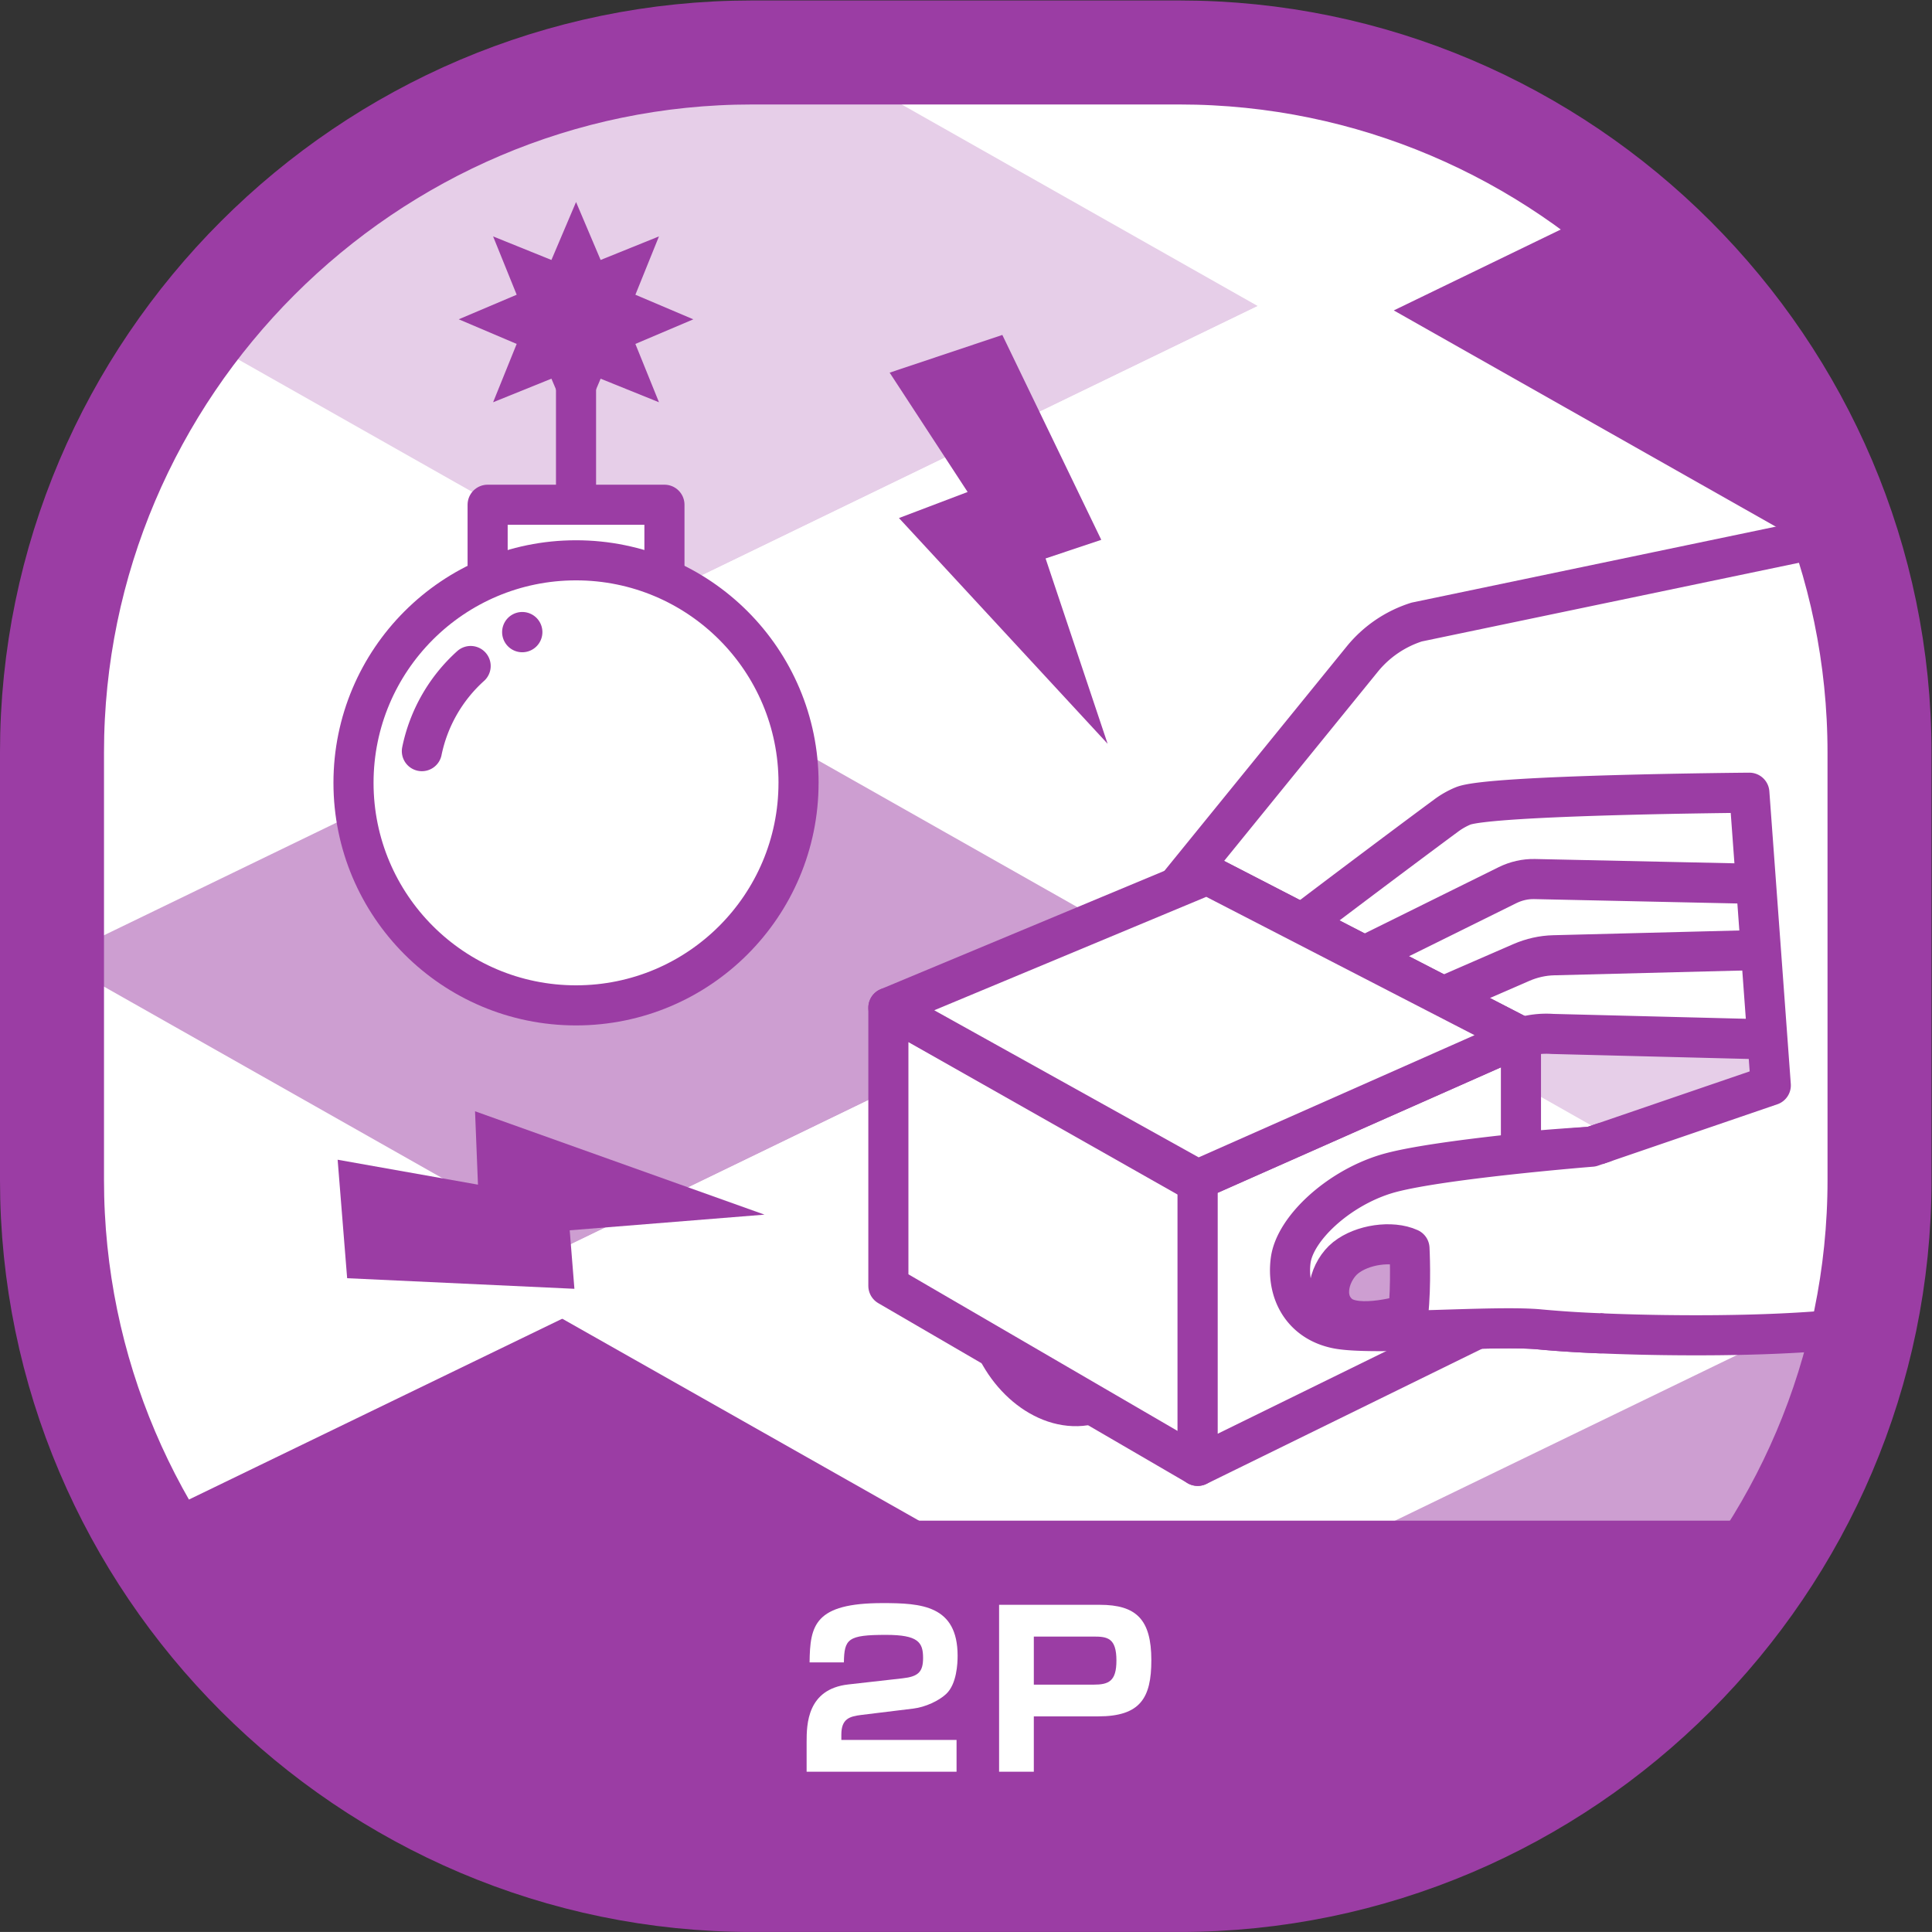 <svg xmlns="http://www.w3.org/2000/svg" viewBox="0 0 133.787 133.785"><rect x="0" y="0" width="133.787" height="133.785" fill="#333333" stroke="none"/><defs><clipPath clipPathUnits="userSpaceOnUse" id="a"><path d="M0 0h100.34v100.339H0z"/></clipPath><clipPath clipPathUnits="userSpaceOnUse" id="b"><path d="M39.071 97.637c-20.005 0-36.369-16.368-36.369-36.369V39.072c0-20.006 16.364-36.371 36.369-36.371h22.197c18.466 0 33.83 13.942 36.085 31.82v31.295c-2.255 17.878-17.619 31.821-36.085 31.821z"/></clipPath><clipPath clipPathUnits="userSpaceOnUse" id="c"><path d="M2.52 102.995h68.103V65.863H2.52z"/></clipPath><clipPath clipPathUnits="userSpaceOnUse" id="d"><path d="M2.52 65.863h68.103v37.131H2.52z"/></clipPath><clipPath clipPathUnits="userSpaceOnUse" id="e"><path d="M-2.314 69.2h68.103V32.07H-2.314z"/></clipPath><clipPath clipPathUnits="userSpaceOnUse" id="f"><path d="M-2.314 32.07h68.103V69.2H-2.314z"/></clipPath><clipPath clipPathUnits="userSpaceOnUse" id="g"><path d="M62.396 69.099H130.5V31.968H62.396z"/></clipPath><clipPath clipPathUnits="userSpaceOnUse" id="h"><path d="M62.396 31.968H130.5v37.13H62.396z"/></clipPath><clipPath clipPathUnits="userSpaceOnUse" id="i"><path d="M57.562 35.305h68.104V-1.826H57.562z"/></clipPath><clipPath clipPathUnits="userSpaceOnUse" id="j"><path d="M57.562-1.826h68.104v37.131H57.562z"/></clipPath><clipPath clipPathUnits="userSpaceOnUse" id="k"><path d="M39.071 97.637c-20.005 0-36.369-16.368-36.369-36.369V39.072c0-20.006 16.364-36.371 36.369-36.371h22.197c20.006 0 36.37 16.365 36.37 36.371v22.196c0 20.001-16.364 36.369-36.37 36.369z"/></clipPath><clipPath clipPathUnits="userSpaceOnUse" id="l"><path d="M0 0h100.34v100.339H0z"/></clipPath><clipPath clipPathUnits="userSpaceOnUse" id="m"><path d="M69.043 35.724h4.208v-3.997h-4.208z"/></clipPath><clipPath clipPathUnits="userSpaceOnUse" id="n"><path d="M69.042 31.727h4.209v3.997h-4.209z"/></clipPath></defs><g clip-path="url(#a)" transform="matrix(1.333 0 0 -1.333 0 133.785)"><path d="M97.64 39.07c0-20.004-16.367-36.369-36.372-36.369H39.071c-20.004 0-36.37 16.365-36.37 36.37v22.196c0 20.003 16.366 36.371 36.37 36.371h22.197c20.005 0 36.371-16.368 36.371-36.37z" fill="#fff"/></g><g clip-path="url(#b)" transform="matrix(1.333 0 0 -1.333 0 133.785)"><path d="M4.27 84.506l-34.88-16.898-29.939 16.947 34.881 16.899z" fill="#9b3da4"/><path d="M4.27 84.506l-34.88-16.898-29.939 16.947 34.881 16.899z" fill="none" stroke="#fff" stroke-width="3.284" stroke-linecap="round" stroke-linejoin="round" stroke-miterlimit="10"/><path d="M39.042 101.352L4.162 84.454l-29.938 16.947 34.88 16.9z" fill="#fff"/><path d="M39.042 101.352L4.162 84.454l-29.938 16.947 34.88 16.9z" fill="none" stroke="#fff" stroke-width="3.284" stroke-linecap="round" stroke-linejoin="round" stroke-miterlimit="10"/><path d="M73.814 118.198L38.935 101.3 8.996 118.247l34.881 16.9zM-.564 50.711l-34.88-16.897-29.937 16.947 34.88 16.898z" fill="none" stroke="#fff" stroke-width="3.284" stroke-linecap="round" stroke-linejoin="round" stroke-miterlimit="10"/><path d="M34.209 67.558L-.671 50.66-30.61 67.608 4.271 84.506z" fill="#fff"/><path d="M34.209 67.558L-.671 50.66-30.61 67.608 4.271 84.506z" fill="none" stroke="#fff" stroke-width="3.284" stroke-linecap="round" stroke-linejoin="round" stroke-miterlimit="10"/><g clip-path="url(#c)"><g clip-path="url(#d)" opacity=".25"><path d="M68.98 84.404L34.101 67.506 4.162 84.454l34.881 16.898z" fill="#9b3da4"/><path d="M68.98 84.404L34.101 67.506 4.162 84.454l34.881 16.898z" fill="none" stroke="#fff" stroke-width="3.284" stroke-linecap="round" stroke-linejoin="round" stroke-miterlimit="10"/></g></g><path d="M103.752 101.25l-34.88-16.898-29.938 16.947 34.881 16.899z" fill="#fff"/><path d="M103.752 101.25l-34.88-16.898-29.938 16.947 34.881 16.899z" fill="none" stroke="#fff" stroke-width="3.284" stroke-linecap="round" stroke-linejoin="round" stroke-miterlimit="10"/><path d="M138.525 118.096l-34.881-16.898-29.937 16.947 34.88 16.9z" fill="none" stroke="#fff" stroke-width="3.284" stroke-linecap="round" stroke-linejoin="round" stroke-miterlimit="10"/><path d="M29.375 33.765l-34.88-16.897-29.939 16.946L-.563 50.712z" fill="#fff"/><path d="M29.375 33.765l-34.88-16.897-29.939 16.946L-.563 50.712z" fill="none" stroke="#fff" stroke-width="3.284" stroke-linecap="round" stroke-linejoin="round" stroke-miterlimit="10"/><g clip-path="url(#e)"><g clip-path="url(#f)" opacity=".5"><path d="M64.146 50.61L29.267 33.713-.671 50.66l34.88 16.898z" fill="#9b3da4"/><path d="M64.146 50.61L29.267 33.713-.671 50.66l34.88 16.898z" fill="none" stroke="#fff" stroke-width="3.284" stroke-linecap="round" stroke-linejoin="round" stroke-miterlimit="10"/></g></g><path d="M98.918 67.456l-34.88-16.899-29.937 16.948 34.88 16.9z" fill="#fff"/><path d="M98.918 67.456l-34.88-16.899-29.937 16.948 34.88 16.9z" fill="none" stroke="#fff" stroke-width="3.284" stroke-linecap="round" stroke-linejoin="round" stroke-miterlimit="10"/><path d="M133.69 84.302L98.81 67.404 68.873 84.351l34.88 16.9z" fill="#9b3da4"/><path d="M133.69 84.302L98.81 67.404 68.873 84.351l34.88 16.9z" fill="none" stroke="#fff" stroke-width="3.284" stroke-linecap="round" stroke-linejoin="round" stroke-miterlimit="10"/><path d="M24.541-.03l-34.88-16.897L-40.277.02l34.88 16.898z" fill="#fff"/><path d="M24.541-.03l-34.88-16.897L-40.277.02l34.88 16.898z" fill="none" stroke="#fff" stroke-width="3.284" stroke-linecap="round" stroke-linejoin="round" stroke-miterlimit="10"/><path d="M59.313 16.816L24.433-.08-5.506 16.866l34.882 16.898z" fill="#9b3da4"/><path d="M59.313 16.816L24.433-.08-5.506 16.866l34.882 16.898z" fill="none" stroke="#fff" stroke-width="3.284" stroke-linecap="round" stroke-linejoin="round" stroke-miterlimit="10"/><path d="M94.085 33.662l-34.88-16.897-29.938 16.947 34.88 16.898z" fill="#fff"/><path d="M94.085 33.662l-34.88-16.897-29.938 16.947 34.88 16.898z" fill="none" stroke="#fff" stroke-width="3.284" stroke-linecap="round" stroke-linejoin="round" stroke-miterlimit="10"/><g clip-path="url(#g)"><g clip-path="url(#h)" opacity=".25"><path d="M128.857 50.508l-34.88-16.897-29.938 16.946 34.88 16.9z" fill="#9b3da4"/><path d="M128.857 50.508l-34.88-16.897-29.938 16.946 34.88 16.9z" fill="none" stroke="#fff" stroke-width="3.284" stroke-linecap="round" stroke-linejoin="round" stroke-miterlimit="10"/></g></g><path d="M163.628 67.354l-34.88-16.898-29.937 16.948 34.88 16.898z" fill="#fff"/><path d="M163.628 67.354l-34.88-16.898-29.937 16.948 34.88 16.898zM54.479-16.977l-34.88-16.897-29.939 16.946L24.542-.03z" fill="none" stroke="#fff" stroke-width="3.284" stroke-linecap="round" stroke-linejoin="round" stroke-miterlimit="10"/><path d="M89.25-.132L54.37-17.029 24.434-.082l34.88 16.898z" fill="#fff"/><path d="M89.25-.132L54.37-17.029 24.434-.082l34.88 16.898z" fill="none" stroke="#fff" stroke-width="3.284" stroke-linecap="round" stroke-linejoin="round" stroke-miterlimit="10"/><g clip-path="url(#i)"><g clip-path="url(#j)" opacity=".5"><path d="M124.023 16.715L89.143-.182 59.205 16.764l34.88 16.898z" fill="#9b3da4"/><path d="M124.023 16.715L89.143-.182 59.205 16.764l34.88 16.898z" fill="none" stroke="#fff" stroke-width="3.284" stroke-linecap="round" stroke-linejoin="round" stroke-miterlimit="10"/></g></g><path d="M158.795 33.56l-34.88-16.897L93.976 33.61l34.881 16.899z" fill="#fff"/><g><path d="M158.795 33.56l-34.88-16.897L93.976 33.61l34.881 16.899z" fill="none" stroke="#fff" stroke-width="3.284" stroke-linecap="round" stroke-linejoin="round" stroke-miterlimit="10"/></g><g><path d="M119.189-17.08l-34.88-16.896L54.371-17.03 89.252-.132z" fill="none" stroke="#fff" stroke-width="3.284" stroke-linecap="round" stroke-linejoin="round" stroke-miterlimit="10"/></g><g><path d="M153.961-.233l-34.88-16.897L89.142-.183l34.881 16.898z" fill="#fff"/></g><g><path d="M153.961-.233l-34.88-16.897L89.142-.183l34.881 16.898z" fill="none" stroke="#fff" stroke-width="3.284" stroke-linecap="round" stroke-linejoin="round" stroke-miterlimit="10"/></g></g><g clip-path="url(#k)" transform="matrix(1.333 0 0 -1.333 0 133.785)"><path d="M29.924 74.143v10.244" fill="#fff" stroke="#9b3da4" stroke-width="2.083" stroke-linecap="round" stroke-linejoin="round" stroke-miterlimit="10"/><path d="M29.924 74.143h-4.592v-7.844H34.517v7.844z" fill="#fff"/><path d="M29.924 74.143h-4.592v-7.844H34.517v7.844z" fill="none" stroke="#9b3da4" stroke-width="2.083" stroke-linecap="round" stroke-linejoin="round" stroke-miterlimit="10"/><path d="M41.483 59.696c0-6.384-5.175-11.56-11.56-11.56-6.383 0-11.559 5.176-11.559 11.56s5.176 11.56 11.56 11.56 11.56-5.176 11.56-11.56" fill="#fff"/><path d="M41.483 59.696c0-6.384-5.175-11.56-11.56-11.56-6.383 0-11.559 5.176-11.559 11.56s5.176 11.56 11.56 11.56 11.56-5.176 11.56-11.56z" fill="none" stroke="#9b3da4" stroke-width="2.083" stroke-linecap="round" stroke-linejoin="round" stroke-miterlimit="10"/><path d="M21.916 61.343a8.157 8.157 0 002.533 4.422" fill="#fff" stroke="#9b3da4" stroke-width="2.083" stroke-linecap="round" stroke-linejoin="round" stroke-miterlimit="10"/><path d="M25.616 79.467l1.225 3.03-3.01 1.28 3.01 1.276-1.225 3.03 3.03-1.224 1.279 3.01 1.277-3.01 3.03 1.224-1.224-3.03 3.009-1.278-3.01-1.278 1.226-3.03-3.031 1.224-1.278-3.009-1.278 3.01zM28.176 67.572a1.046 1.046 0 10-2.09-.001 1.046 1.046 0 002.09 0" fill="#9b3da4"/><path d="M69.676 43.405l9.267 3.036a4.438 4.438 0 001.701.211l12.328-.312 2.23 7.75-15.385 1.92-13.912-7.3z" fill="#fff"/><path d="M69.676 43.405l9.267 3.036a4.438 4.438 0 001.701.211l12.328-.312 2.23 7.75-15.385 1.92-13.912-7.3z" fill="none" stroke="#9b3da4" stroke-width="2.083" stroke-linecap="round" stroke-linejoin="round" stroke-miterlimit="10"/><path d="M70.019 46.441l9.014 3.923c.538.233 1.105.36 1.678.375l12.35.315 1.619 8.505-15.473.423-13.331-8.62z" fill="#fff"/><path d="M70.019 46.441l9.014 3.923c.538.233 1.105.36 1.678.375l12.35.315 1.619 8.505-15.473.423-13.331-8.62z" fill="none" stroke="#9b3da4" stroke-width="2.083" stroke-linecap="round" stroke-linejoin="round" stroke-miterlimit="10"/><path d="M68.012 49.286l10.304 5.096c.442.217.921.326 1.402.316l13.536-.292-1.09 8.604-18.387 1.058-9.136-6.56z" fill="#fff"/><path d="M68.012 49.286l10.304 5.096c.442.217.921.326 1.402.316l13.536-.292-1.09 8.604-18.387 1.058-9.136-6.56z" fill="none" stroke="#9b3da4" stroke-width="2.083" stroke-linecap="round" stroke-linejoin="round" stroke-miterlimit="10"/><path d="M64.015 49.549c1.295 1.13 9.502 7.263 11.115 8.45.275.204.565.368.872.496 1.395.582 14.875.688 14.875.688l1.114-15.201-9.313-3.188s-8.307-.47-10.703-1.428c-2.397-.96-4.706-2.837-4.924-4.474-.22-1.638.58-3.161 2.37-3.542 1.788-.381 8.264.184 10.595-.05 3.553-.355 14.783-.635 18.98.589 1.744.51.387-3.215 2.186-3.38 2.112-.192 4.226.37 6.228 1.172 10.156 4.066 17.937 14.416 21.285 26.205.77 2.704-31.342 17.12-31.342 17.12l-23.76-4.957a5.975 5.975 0 01-2.825-1.924L57.652 49.98z" fill="#fff"/><path d="M64.015 49.549c1.295 1.13 9.502 7.263 11.115 8.45.275.204.565.368.872.496 1.395.582 14.875.688 14.875.688l1.114-15.201-9.313-3.188s-8.307-.47-10.703-1.428c-2.397-.96-4.706-2.837-4.924-4.474-.22-1.638.58-3.161 2.37-3.542 1.788-.381 8.264.184 10.595-.05 3.553-.355 14.783-.635 18.98.589 1.744.51.387-3.215 2.186-3.38 2.112-.192 4.226.37 6.228 1.172 10.156 4.066 17.937 14.416 21.285 26.205.77 2.704-31.342 17.12-31.342 17.12l-23.76-4.957a5.975 5.975 0 01-2.825-1.924L57.652 49.98z" fill="none" stroke="#9b3da4" stroke-width="2.083" stroke-linecap="round" stroke-linejoin="round" stroke-miterlimit="10"/><path d="M56.167 27.33c2.145.19 3.418 2.511 2.842 5.184-.573 2.67-2.779 4.68-4.924 4.49-2.146-.192-3.419-2.513-2.842-5.183.573-2.673 2.778-4.682 4.924-4.492" fill="#fff"/><path d="M56.167 27.33c2.145.19 3.418 2.511 2.842 5.184-.573 2.67-2.779 4.68-4.924 4.49-2.146-.192-3.419-2.513-2.842-5.183.573-2.673 2.778-4.682 4.924-4.492z" fill="none" stroke="#9b3da4" stroke-width="2.083" stroke-linecap="round" stroke-linejoin="round" stroke-miterlimit="10"/><path d="M79.011 32.45l-15.308 9.668-.992 12.804 16.3-8.406z" fill="#fff"/><path d="M79.011 32.45l-15.308 9.668-.992 12.804 16.3-8.406z" fill="none" stroke="#9b3da4" stroke-width="2.083" stroke-linecap="round" stroke-linejoin="round" stroke-miterlimit="10"/><path d="M62.217 24.216l-16.067 9.35v14.449l16.067-9.101z" fill="#fff"/><path d="M62.217 24.216l-16.067 9.35v14.449l16.067-9.101z" fill="none" stroke="#9b3da4" stroke-width="2.083" stroke-linecap="round" stroke-linejoin="round" stroke-miterlimit="10"/><path d="M79.011 32.45l-16.794-8.238v14.866l16.794 7.438z" fill="#fff"/><path d="M79.011 32.45l-16.794-8.238v14.866l16.794 7.438z" fill="none" stroke="#9b3da4" stroke-width="2.083" stroke-linecap="round" stroke-linejoin="round" stroke-miterlimit="10"/><path d="M62.217 39.078L46.15 48.016l16.561 6.906 16.3-8.406z" fill="#fff"/><path d="M62.217 39.078L46.15 48.016l16.561 6.906 16.3-8.406z" fill="none" stroke="#9b3da4" stroke-width="2.083" stroke-linecap="round" stroke-linejoin="round" stroke-miterlimit="10"/><path d="M52.07 82.964L57.21 72.32l-2.893-.967 3.223-9.628L46.7 73.452l3.567 1.354-4.051 6.199zM18.034 33.962l11.806-.55-.244 3.039 10.119.814-15.037 5.369.152-3.812-7.29 1.295z" fill="#9b3da4"/></g><g clip-path="url(#l)" transform="matrix(1.333 0 0 -1.333 0 133.785)"><path d="M97.64 39.07c0-20.004-16.367-36.369-36.372-36.369H39.071c-20.004 0-36.37 16.365-36.37 36.37v22.196c0 20.003 16.366 36.371 36.37 36.371h22.197c20.005 0 36.371-16.368 36.371-36.37z" fill="none" stroke="#9b3da4" stroke-width="5.403" stroke-linecap="round" stroke-linejoin="round" stroke-miterlimit="10"/><path d="M83.278 40.999l-.601-.205s-8.211-.657-10.702-1.428c-2.49-.769-4.706-2.837-4.925-4.473-.217-1.639.582-3.164 2.37-3.542 1.79-.382 8.265.183 10.596-.05a57.223 57.223 0 013.108-.2" fill="#fff" stroke="#9b3da4" stroke-width="2.083" stroke-linecap="round" stroke-linejoin="round" stroke-miterlimit="10"/><g clip-path="url(#m)"><g clip-path="url(#n)" opacity=".5"><path d="M73.153 32.097c.169 1.55.068 3.412.068 3.412-.92.42-2.452.205-3.316-.485-.79-.631-1.301-2.115-.338-2.935.964-.82 3.586.008 3.586.008" fill="#9b3da4"/></g></g><path d="M73.153 32.097c.169 1.55.068 3.412.068 3.412-.92.42-2.452.205-3.316-.485-.79-.631-1.301-2.115-.338-2.935.964-.82 3.586.008 3.586.008z" fill="none" stroke="#9b3da4" stroke-width="2.083" stroke-linecap="round" stroke-linejoin="round" stroke-miterlimit="10"/><path d="M74.329 5.192H29.843L8.348 21.366h85.199z" fill="#9b3da4"/><path d="M44.741 11.274c-.605-.076-1.034-.197-1.034-1.02v-.278h5.985v-1.65h-7.789v1.54c0 .913.022 2.751 2.167 2.993l2.817.318c.813.09 1.066.33 1.066 1.057 0 .814-.253 1.2-1.925 1.2-1.99 0-2.167-.21-2.189-1.43h-1.782c.022 1.924.253 3.081 3.795 3.081 2.003 0 3.895-.112 3.895-2.74 0-.397-.044-1.465-.594-1.98-.374-.354-1.079-.684-1.705-.76z" fill="#fff"/><g><path d="M53.706 15.346v-2.498h3.103c.792 0 1.188.177 1.188 1.255 0 1.178-.475 1.243-1.188 1.243zm3.42 1.65c1.905 0 2.685-.76 2.685-2.881 0-1.958-.571-2.915-2.761-2.915h-3.344V8.326h-1.804v8.67z" fill="#fff"/></g></g></svg>
